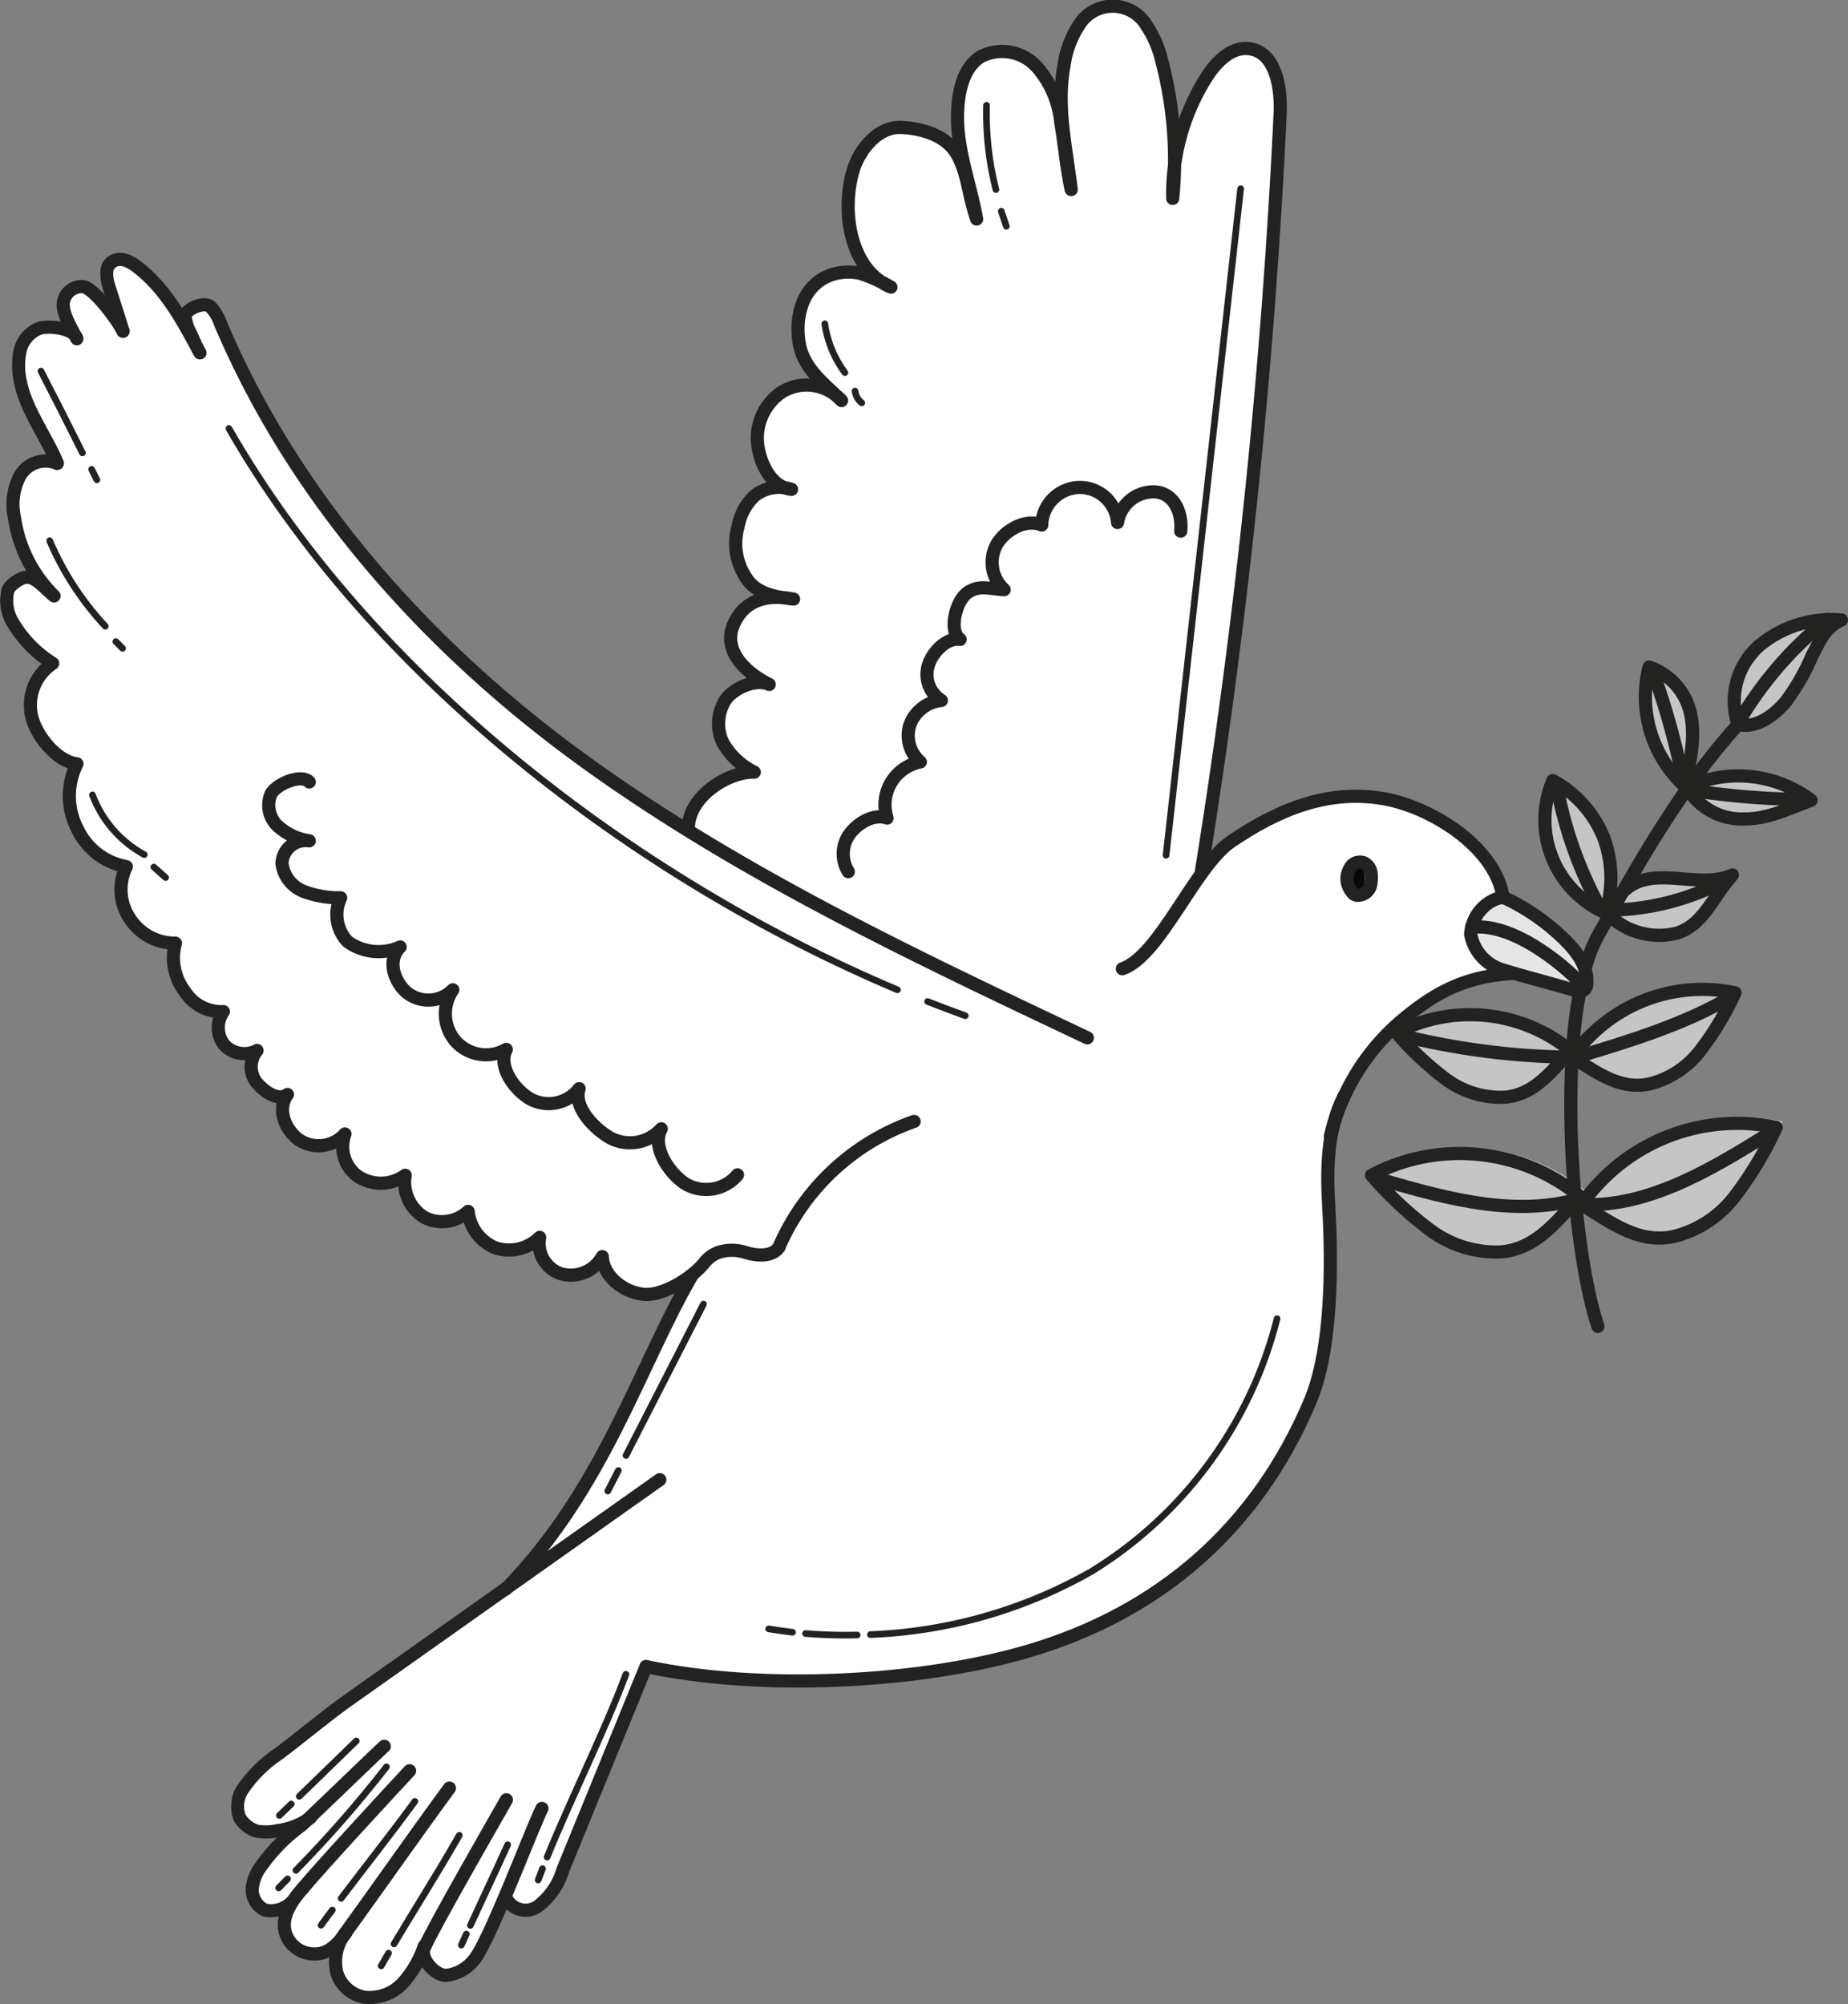 <svg id="Layer_1" data-name="Layer 1" xmlns="http://www.w3.org/2000/svg" viewBox="0 0 175.5 190.34"><rect x="0" y="0" width="175.5" height="190.34" fill="#808080" stroke="none"/><defs><style>.cls-1{fill:#c5c5c5;}.cls-2,.cls-6{fill:none;stroke:#222221;stroke-linecap:round;stroke-linejoin:round;}.cls-2{stroke-width:1.25px;}.cls-3{fill:#e5e5e5;}.cls-4{fill:#070707;}.cls-5{fill:#fff;}.cls-6{stroke-width:0.63px;}</style></defs><path class="cls-1" d="M164.78,68.7A7.06,7.06,0,0,1,167,61.47a10.73,10.73,0,0,1,7.74-2.37c-1.55.7-2,1.9-2.79,3.41a21.35,21.35,0,0,1-2.54,4.4c-1.12,1.28-2.87,2.57-4.5,2.07C164.84,68.89,164.81,68.79,164.78,68.7Z"/><path class="cls-1" d="M160.45,68.32c.43,2.21-.18,4.36-.55,6.58a11.5,11.5,0,0,1-3.45-11.36A6,6,0,0,1,160.45,68.32Z"/><path class="cls-1" d="M165.76,77.61c2.25,0,4.25-1,6.36-1.78a11.47,11.47,0,0,0-11.81-1.23A6,6,0,0,0,165.76,77.61Z"/><path class="cls-1" d="M164.06,83.66c-1.65,1.94-2.53,4.41-5,5.1a7,7,0,0,1-6.72-2l.31-.49a7.15,7.15,0,0,1,2-2.06c2.82-1.67,6.66.4,9.65-1Z"/><path class="cls-1" d="M152.14,79.66a11,11,0,0,1,.17,7.24,9.63,9.63,0,0,1-5-12.56A10.82,10.82,0,0,1,152.14,79.66Z"/><path class="cls-1" d="M164.54,94.57a28.41,28.41,0,0,1-3.27,5.46,8.7,8.7,0,0,1-5,3.22c-2.74.53-4.85-1.09-7.23-2.56A15.08,15.08,0,0,1,164.54,94.57Z"/><path class="cls-1" d="M132.92,98.29a28.56,28.56,0,0,0,4.63,4.37,8.68,8.68,0,0,0,5.63,1.76c2.79-.23,4.38-2.36,6.27-4.42A15.08,15.08,0,0,0,132.92,98.29Z"/><path class="cls-1" d="M169.29,106.51a36,36,0,0,1-4,6.73,10.82,10.82,0,0,1-6.11,4c-3.39.66-6-1.34-8.92-3.15A18.57,18.57,0,0,1,169.29,106.51Z"/><path class="cls-1" d="M130.27,111.1a36.84,36.84,0,0,0,5.71,5.39,10.81,10.81,0,0,0,7,2.16c3.43-.28,5.4-2.91,7.73-5.45A18.59,18.59,0,0,0,130.27,111.1Z"/><path class="cls-2" d="M165,68.87c-5.4,6-9.34,13-13.25,20-4.19,7.54-2.59,29.46,0,37.09"/><path class="cls-2" d="M174.88,58.88a10.72,10.72,0,0,0-7.74,2.38,7,7,0,0,0-2.09,7.51c1.62.5,3.38-.8,4.49-2.07a21.16,21.16,0,0,0,2.54-4.41C172.86,60.79,173.33,59.58,174.88,58.88Z"/><path class="cls-2" d="M160.05,74.71a11.5,11.5,0,0,1-3.44-11.36,6,6,0,0,1,4,4.78C161,70.34,160.43,72.48,160.05,74.71Z"/><path class="cls-2" d="M156.86,63.48a71,71,0,0,1,2.77,9.59"/><path class="cls-2" d="M172,76a11.5,11.5,0,0,0-11.8-1.23,6,6,0,0,0,5.45,3C167.85,77.8,169.84,76.8,172,76Z"/><path class="cls-2" d="M160.33,75a71.86,71.86,0,0,0,9.93.9"/><path class="cls-2" d="M165.4,68.09a35.36,35.36,0,0,1,8.14-9.27"/><path class="cls-2" d="M164.22,83.45l.3-.36c-3,1.35-6.83-.72-9.65,1a8.43,8.43,0,0,0-2.37,2.53,6.94,6.94,0,0,0,6.74,2C161.69,87.85,162.57,85.39,164.22,83.45Z"/><path class="cls-2" d="M152.47,86.69a9.64,9.64,0,0,1-5-12.56,10.78,10.78,0,0,1,4.79,5.32A11,11,0,0,1,152.47,86.69Z"/><path class="cls-2" d="M147.8,74.35a38,38,0,0,0,3.89,11.37"/><path class="cls-2" d="M153.05,86.43a24,24,0,0,0,9.79-2.32"/><path class="cls-2" d="M164.77,94.28a15.09,15.09,0,0,0-15.46,6.12c2.38,1.47,4.49,3.09,7.24,2.56a8.71,8.71,0,0,0,4.94-3.22A28.45,28.45,0,0,0,164.77,94.28Z"/><path class="cls-2" d="M149.76,100.37c4.8-1.43,10.52-3.19,14.78-5.8"/><path class="cls-2" d="M132.62,98.08a15.06,15.06,0,0,1,16.54,1.7c-1.89,2.06-3.49,4.19-6.27,4.42a8.78,8.78,0,0,1-5.64-1.76A29.83,29.83,0,0,1,132.62,98.08Z"/><path class="cls-2" d="M149.31,100.4a70.07,70.07,0,0,1-16.39-2.11"/><path class="cls-2" d="M168.68,107.07a18,18,0,0,0-18.48,7.32c2.85,1.76,5.37,3.69,8.65,3.06a10.47,10.47,0,0,0,5.91-3.85A34.8,34.8,0,0,0,168.68,107.07Z"/><path class="cls-2" d="M150.2,114.39c6.66.32,13.11-3.85,18.21-7"/><path class="cls-2" d="M130.25,111.61a18,18,0,0,1,19.77,2c-2.26,2.46-4.16,5-7.5,5.28a10.51,10.51,0,0,1-6.73-2.1A35.52,35.52,0,0,1,130.25,111.61Z"/><path class="cls-2" d="M149.92,113.87c-6.64,1.85-13.56-.38-19.31-2"/><path class="cls-3" d="M149.87,93.78l.11.09a.48.48,0,0,1-.21.19,2,2,0,0,1-.8,0c-2-.6-3.95-1.1-5.92-1.67-.38-.1-.74-.22-1.12-.33a4.32,4.32,0,0,1-2.9-3.33,2.3,2.3,0,0,1,.06-.73l.08,0C143.17,87.55,148.38,92,149.87,93.78Z"/><path class="cls-3" d="M148,89.24c1.14,1.13,2.21,2.56,2.1,4.17a1.16,1.16,0,0,1-.12.46l-.11-.09c-1.49-1.8-6.7-6.23-10.7-5.71l-.08,0a4,4,0,0,1,2.74-2.79.89.89,0,0,1,.23,0,1.19,1.19,0,0,1,.41.11A20.3,20.3,0,0,1,148,89.24Z"/><path class="cls-4" d="M129.59,82.79a3,3,0,0,1,0,1.08A1.24,1.24,0,0,1,128.26,85a1,1,0,0,1-.32-.14,1.73,1.73,0,0,1-.61-1.41,1.77,1.77,0,0,1,.44-1.27,1.08,1.08,0,0,1,1.14-.27A1.26,1.26,0,0,1,129.59,82.79Z"/><path class="cls-5" d="M79,37.87l.3.28Zm-61-5c-.19-.4-.36-.83-.53-1.17A4.29,4.29,0,0,1,17,30.33c-.05-.48,0-.61.38-.89s1.56-.73,2-.31a4.82,4.82,0,0,1,.93,1.71C27.49,47.56,40.21,61.74,55,72.35q4.8,3.45,9.82,6.53v0c-.13-3.28,4-5.62,6.27-5.53a6.93,6.93,0,0,1-3-2.84,4.26,4.26,0,0,1,.24-4c.8-1.16,2.91-2.07,4.18-1.49-2.35-1.14-4.41-3.08-3.41-5.43.86-2.06,2.59-2.8,4.75-2.62a8.91,8.91,0,0,0,1,.13c-.32-.06-.64-.1-1-.13-2.08-.33-3.13-1-3.84-2.39a5.88,5.88,0,0,1-.47-4.34,5.27,5.27,0,0,1,1.64-3,3.61,3.61,0,0,1,3-.66,2.5,2.5,0,0,0,.49.1c-.17,0-.34-.08-.49-.1-1.68-.52-2.61-2.74-2.73-4.33a5.24,5.24,0,0,1,2.31-4.81,4.45,4.45,0,0,1,5.3.46c-1.55-1.5-3.18-2.86-3.58-5-.47-2.52.25-5.55,2.88-6.56a5.16,5.16,0,0,1,2.91-.18,11.37,11.37,0,0,1,2.61,1.17c-3.78-1.87-4.42-7.47-3.25-11.1.58-1.82,2.26-4,4.35-3.93,1.87,0,4.34.73,5.38,2.43s1.12,3.9,1.95,6.26c-.68-3.7-2-6.84-1.8-10.37.1-1.93.59-4.06,2.22-5.07a4.47,4.47,0,0,1,5.29.94,9.27,9.27,0,0,1,2.27,5.24c.28,1.92.52,4.52,1,6.41-.52-4.3-1.41-7.93-.67-11.87a9.17,9.17,0,0,1,1.39-3.73,3.75,3.75,0,0,1,6.42,0,10,10,0,0,1,1.44,3.31,35.57,35.57,0,0,1,1.22,10.06,21.07,21.07,0,0,0-.17,3.07c.1-1,.16-2,.17-3.07a20.73,20.73,0,0,1,3-8.41c.93-1.47,2.38-3,4.1-2.73,2.49.34,3,3.68,2.91,6.19a648.3,648.3,0,0,1-7.49,72l.09.07A12.32,12.32,0,0,1,116.32,80c4.34-3,9.24-5.12,14.85-4,4.23.86,9.93,4.36,10.91,8.9l0,.37a.89.89,0,0,0-.23,0,4,4,0,0,0-2.74,2.79,2.3,2.3,0,0,0-.06.73,4.32,4.32,0,0,0,2.9,3.33c.38.11.74.23,1.12.33l0,.06c-4.36.27-7.17,1.65-10.51,4.46a20.87,20.87,0,0,0-6.49,9.91.11.11,0,0,0,0,0,26.22,26.22,0,0,0-.42,7.71c.3,5.37.33,13.47-1.78,18.47-5.1,12.07-14.33,20-26.62,23.66-10.44,3.12-25.56,3.83-36.43,1.51l-7.9,19.32A6.81,6.81,0,0,1,50.59,181a2.16,2.16,0,0,1-3.23-.85,34.4,34.4,0,0,1-3,6,3.86,3.86,0,0,1-2.61,1.43c-1,0-2.46-1.46-2.12-2.58l.07-.16,0,.09a.64.64,0,0,1,0,.07,10,10,0,0,1-2,3.28A4.41,4.41,0,0,1,34,189.68a3.39,3.39,0,0,1-2.65-2.39,4.39,4.39,0,0,1,.72-3.56c-.8,1.13-1.73,1.94-3,1.82a2.84,2.84,0,0,1-2.67-2.33,3.77,3.77,0,0,1,.71-2.56l0,0a2.76,2.76,0,0,1-2.54.75,2.16,2.16,0,0,1-1.21-2,4.14,4.14,0,0,1,.86-2.17,16.9,16.9,0,0,1,3.85-3.9c.16-.15.38-.35.62-.59a6.58,6.58,0,0,1-2.93,1.12,4.75,4.75,0,0,1-2,0,2.76,2.76,0,0,1-1.64-1.28,2.85,2.85,0,0,1,.34-2.76,12.46,12.46,0,0,1,3.39-3.32c2.29-1.74,4.51-3.61,6.86-5.28L47.55,150.8c9.26-9.58,12.58-21.15,17.59-29.71l0,0a7.5,7.5,0,0,1-4.49,1.85c-1.88-.15-3.9-1.7-4-3.58a3.41,3.41,0,0,1-4,1.62,3.06,3.06,0,0,1-2-3.44,4.16,4.16,0,0,1-4.19,1,4.24,4.24,0,0,1-2.61-3.46,3.64,3.64,0,0,1-4.15.55,3.93,3.93,0,0,1-1.83-4,4,4,0,0,1-4.51.09,3.51,3.51,0,0,1-1.21-4,3.34,3.34,0,0,1-4.45.49c-1.31-1-2-2.9-1-4.24-.93.63-2.14-.23-2.89-1.08a2.44,2.44,0,0,1,0-3.1,2.58,2.58,0,0,1-3.09-.52,2.63,2.63,0,0,1-.11-3.17,4.1,4.1,0,0,1-3.64-1.9,5.27,5.27,0,0,1-.9-4.6,5.11,5.11,0,0,1-4.37-2.4,4.93,4.93,0,0,1-.29-4.87A6.43,6.43,0,0,1,6.7,78.65a6.76,6.76,0,0,1,0-6.1C4.79,72.33,2.81,69.87,2.38,68a4.8,4.8,0,0,1,2.07-5,11.41,11.41,0,0,1-4-4.2,4,4,0,0,1-.34-2.72c.1-.47.77-.93,1.19-1.16,1.24-.67,2.13.74,3.21,1.61a13,13,0,0,1-3.75-7.4,5.76,5.76,0,0,1,.51-4A2.8,2.8,0,0,1,4.81,44l0,0c-1-2.39-3-5.09-3.46-7.62a6.82,6.82,0,0,1-.06-3,3,3,0,0,1,1.87-2.18c.86-.26,2.8-.05,3.39.7l.15.28a.76.76,0,0,0-.15-.28,6.94,6.94,0,0,1-1.16-3,1.76,1.76,0,0,1,1.84-1.71c1,.07,3.4,3.29,3.81,4.23-.43-1.38-.87-2.77-1.32-4.15-.25-.8-.45-1.82.19-2.37a1.42,1.42,0,0,1,1.26-.24,3.24,3.24,0,0,1,1.17.63C14.93,27.23,16.54,30,18,32.85Zm0,0c.11.24.23.46.34.65Zm111.56,51a3,3,0,0,0,0-1.08,1.26,1.26,0,0,0-.68-.86,1.08,1.08,0,0,0-1.14.27,1.77,1.77,0,0,0-.44,1.27,1.73,1.73,0,0,0,.61,1.41,1,1,0,0,0,.32.14A1.24,1.24,0,0,0,129.6,83.87Z"/><path class="cls-6" d="M51.52,177.46c-.14.36-.28.72-.41,1.08"/><path class="cls-6" d="M44.29,183.67l-.48,1.05"/><path class="cls-6" d="M48.21,175.19c-1.21,2.67-2.36,5.09-3.54,7.66"/><path class="cls-6" d="M36.9,185.48l-.7,1.21"/><path class="cls-6" d="M31.56,181.39c-.35.46-.71.94-1.07,1.44"/><path class="cls-6" d="M27.31,178.43l-.85.86"/><path class="cls-2" d="M127.62,104.13c-1.63,3.26-1.63,6.94-1.43,10.5.3,5.37.34,13.47-1.78,18.47-5.1,12.07-14.33,20-26.62,23.66-10.44,3.11-25.55,3.83-36.43,1.51"/><path class="cls-2" d="M128.53,84.88a1,1,0,0,0,.32.14,1.24,1.24,0,0,0,1.34-1.15,3,3,0,0,0,0-1.08,1.26,1.26,0,0,0-.68-.86,1.1,1.1,0,0,0-1.14.27,2,2,0,0,0,.17,2.68Z"/><path class="cls-6" d="M82.66,155.23a46,46,0,0,0,21-6,39.52,39.52,0,0,0,17.62-24"/><path class="cls-6" d="M76.5,155.13a46.69,46.69,0,0,0,4.9.14"/><path class="cls-6" d="M73,154.69c.75.12,1.5.23,2.27.32"/><path class="cls-2" d="M114.08,82.83a646,646,0,0,0,7.49-72c.12-2.52-.42-5.86-2.91-6.2-1.72-.23-3.17,1.26-4.1,2.73a20.77,20.77,0,0,0-3.19,11.48,37,37,0,0,0-1.06-13.13,10,10,0,0,0-1.44-3.31,3.74,3.74,0,0,0-6.41,0,9.18,9.18,0,0,0-1.4,3.74c-.74,3.93.15,7.56.67,11.86-.43-1.89-.66-4.49-1-6.41a9.27,9.27,0,0,0-2.26-5.23,4.46,4.46,0,0,0-5.3-1c-1.63,1-2.12,3.15-2.22,5.06-.19,3.54,1.12,6.69,1.8,10.38-.82-2.36-.85-4.47-1.94-6.26s-3.52-2.4-5.39-2.44c-2.09,0-3.77,2.12-4.35,3.94-1.19,3.72-.49,9.52,3.54,11.23a15.11,15.11,0,0,0-2.9-1.3,5.12,5.12,0,0,0-2.9.18c-2.64,1-3.36,4-2.89,6.56.43,2.29,2.3,3.7,4,5.33a4.49,4.49,0,0,0-5.67-.81,5.26,5.26,0,0,0-2.31,4.8c.14,1.76,1.23,4.25,3.23,4.44a3.82,3.82,0,0,0-3.45.56,5.26,5.26,0,0,0-1.63,3,5.78,5.78,0,0,0,.47,4.34c.8,1.57,2,2.23,4.8,2.52-2.61-.5-4.74.13-5.72,2.49S70.7,63.83,73.05,65c-1.27-.58-3.38.33-4.17,1.49a4.24,4.24,0,0,0-.25,4,6.93,6.93,0,0,0,3,2.84c-2.3-.1-6.39,2.25-6.26,5.53"/><path class="cls-2" d="M11.67,31.45c-.42-.94-2.79-4.16-3.81-4.23A1.76,1.76,0,0,0,6,28.92c0,1,.84,2.38,1.3,3.25-.26-1-2.57-1.27-3.53-1a3,3,0,0,0-1.87,2.18,6.82,6.82,0,0,0,.06,3C2.46,38.9,4.47,41.6,5.45,44"/><path class="cls-2" d="M103.26,98.56C86.84,90.79,70.31,83,55.56,72.35S28.08,47.56,21,30.85A5,5,0,0,0,20,29.13c-.46-.41-1.52-.06-2,.31s-.43.41-.38.89a4.53,4.53,0,0,0,.49,1.36c.27.53.55,1.32.88,1.82-1.61-3-3.26-6.13-6-8.19a3.41,3.41,0,0,0-1.17-.63,1.44,1.44,0,0,0-1.27.24c-.64.55-.44,1.57-.18,2.37l1.32,4.15"/><path class="cls-2" d="M5.4,44a2.8,2.8,0,0,0-3.51,1.2,5.77,5.77,0,0,0-.51,4,13,13,0,0,0,3.75,7.39c-1.08-.86-2-2.27-3.21-1.59-.42.22-1.09.68-1.19,1.15a4,4,0,0,0,.34,2.71A11.47,11.47,0,0,0,5,63,4.76,4.76,0,0,0,3,68c.42,1.86,2.4,4.32,4.31,4.54a6.76,6.76,0,0,0,0,6.1A6.41,6.41,0,0,0,12,82.3a4.93,4.93,0,0,0,.29,4.87,5.12,5.12,0,0,0,4.37,2.4,5.27,5.27,0,0,0,.9,4.6,4.1,4.1,0,0,0,3.65,1.9,2.64,2.64,0,0,0,.1,3.17,2.59,2.59,0,0,0,3.1.52,2.43,2.43,0,0,0,0,3.1c.75.85,2,1.72,2.89,1.08-1,1.35-.28,3.23,1,4.24a3.37,3.37,0,0,0,4.46-.49,3.47,3.47,0,0,0,1.2,4,3.94,3.94,0,0,0,4.52-.08,3.93,3.93,0,0,0,1.82,4,3.66,3.66,0,0,0,4.16-.57,4.19,4.19,0,0,0,2.61,3.47,4.13,4.13,0,0,0,4.18-1,3.05,3.05,0,0,0,2,3.45,3.43,3.43,0,0,0,3.95-1.62c.08,1.89,2.1,3.44,4,3.58,1.67.14,4.4-1.42,5.69-3a3,3,0,0,1,1.39-1,4.18,4.18,0,0,1,2.45,0c1.11.35,2.55.48,3.24-.46"/><path class="cls-2" d="M74,118.38A21.83,21.83,0,0,1,86.81,106.5"/><path class="cls-2" d="M29.37,74.26c-.75-.81-3.15.19-3.65,1.18a2.72,2.72,0,0,0,.65,3,5.69,5.69,0,0,0,3,1.41A2.25,2.25,0,0,0,26.78,82a3.27,3.27,0,0,0,2.08,2.66,9.53,9.53,0,0,0,3.49.6A3.73,3.73,0,0,0,33,89.41a5,5,0,0,0,5,.52c-1.19,1.17-.68,3.09.53,4.24A3.26,3.26,0,0,0,43,94a4,4,0,0,0,.3,4.92,3.89,3.89,0,0,0,4.78.74c-.81,1.57.69,3.74,2.2,4.66a3.66,3.66,0,0,0,4.72-.93c-.58,1.69,1.38,3.77,2.93,4.66a4,4,0,0,0,4.87-.85c-.93,1.63.67,4.15,2.24,5.19a3.88,3.88,0,0,0,5-.82"/><path class="cls-2" d="M112.13,50.44c.17-1.72-.61-3.53-2.33-3.72a3.45,3.45,0,0,0-3.67,2.9,3.6,3.6,0,0,0-3.68-3.33,3.67,3.67,0,0,0-3.52,3.57c-1.48-.62-3.39.41-4.23,1.77A3.53,3.53,0,0,0,95.36,56c-1.36-.06-2.34-.5-3.47.28s-1.83,3.67-.71,4.44c-1.28-.19-2.61,1.19-3,2.41a2.92,2.92,0,0,0,1.22,3.39,3.55,3.55,0,0,0-3,2.35,3.31,3.31,0,0,0,1,3.49,4.15,4.15,0,0,0-3.16,5.33c-1.22-.44-2.7.42-3.5,1.44a3.23,3.23,0,0,0-.18,3.65"/><path class="cls-2" d="M65.73,121.09c-5,8.6-8.35,20.23-17.7,29.82"/><path class="cls-2" d="M62.66,140.52l-29.3,20.73c-2.36,1.67-4.57,3.54-6.87,5.28a12.61,12.61,0,0,0-3.39,3.32,2.88,2.88,0,0,0-.34,2.76,2.84,2.84,0,0,0,1.64,1.29,5.12,5.12,0,0,0,2-.06,6.61,6.61,0,0,0,3.08-1.22"/><path class="cls-2" d="M28.77,179.31c-1.11,1.27-1.95,2.58-1.74,3.91a2.82,2.82,0,0,0,2.66,2.33c1.34.12,2.31-.8,3.15-2"/><path class="cls-2" d="M32.8,183.57a4.49,4.49,0,0,0-.83,3.72,3.37,3.37,0,0,0,2.65,2.38,4.31,4.31,0,0,0,3.67-1.39,10.06,10.06,0,0,0,2-3.46"/><path class="cls-2" d="M40.33,184.82c-.58,1.13,1,2.81,2.05,2.77a3.86,3.86,0,0,0,2.6-1.43c1.4-1.54,5.55-12.57,6.49-14.42"/><path class="cls-2" d="M48,180.1a2.05,2.05,0,0,0,3.17.87,6.75,6.75,0,0,0,2.28-3.38l7.9-19.32"/><path class="cls-2" d="M106.59,92c3.56-1.22,6.9-9.76,10.32-12.08,4.34-2.95,9.24-5.12,14.86-4,4.23.86,9.92,4.36,10.9,8.9"/><path class="cls-2" d="M142.42,85.26a1.17,1.17,0,0,1,.64.09,20.56,20.56,0,0,1,5.53,3.89c1.15,1.12,2.22,2.56,2.1,4.17a.7.7,0,0,1-.33.65,1.91,1.91,0,0,1-.79,0c-2.36-.71-4.69-1.28-7-2a4.32,4.32,0,0,1-2.9-3.33A3.84,3.84,0,0,1,142.42,85.26Z"/><path class="cls-2" d="M126.34,107.92a20.77,20.77,0,0,1,6.77-11c3.35-2.81,6.15-4.19,10.51-4.47"/><path class="cls-2" d="M139.76,88.07c4-.52,9.21,3.9,10.7,5.71"/><path class="cls-2" d="M32.84,183.51c2.8-3.86,7-9.85,9.84-13.7"/><path class="cls-2" d="M28.77,179.31c1.72-2.07,8.3-9.18,10.13-11.15"/><path class="cls-2" d="M36.49,165.84c-1.42,1.32-6.41,6.16-7.83,7.48a16.87,16.87,0,0,0-3.85,3.89,4.19,4.19,0,0,0-.86,2.18,2.15,2.15,0,0,0,1.21,2,2.76,2.76,0,0,0,2.54-.75"/><path class="cls-2" d="M40.28,185c1-2.22,6.63-12,7.81-14.08"/><path class="cls-6" d="M88.09,95.11c1.19.47,2.39.92,3.58,1.35"/><path class="cls-6" d="M88.09,95.11"/><path class="cls-6" d="M21.74,40.69C35.09,64,60,83.36,85.23,94"/><path class="cls-6" d="M117.82,17.92l-7.08,63.3"/><path class="cls-6" d="M59.44,159c-2,5.37-5.2,11.75-7.48,17.36"/><path class="cls-6" d="M43.62,174.29c-2.45,4.26-4,6.62-6.2,10.32"/><path class="cls-6" d="M39.4,171.07c-2.58,3.52-4.64,6.08-7,9.21"/><path class="cls-6" d="M35.89,169"/><path class="cls-6" d="M36.7,167.79a113.69,113.69,0,0,1-8.6,9.83"/><path class="cls-6" d="M27.66,171.32l-1.13,1.09"/><path class="cls-6" d="M33.84,165.33l-5.42,5.26"/><path class="cls-6" d="M59.45,138.22l7.36-14.38"/><path class="cls-6" d="M59.45,138.22"/><path class="cls-6" d="M58.71,139.65"/><path class="cls-6" d="M57.72,141.6l1-1.95"/><path class="cls-6" d="M4.72,51.35A28,28,0,0,0,10,59.47"/><path class="cls-6" d="M11,60.93l.64.64"/><path class="cls-6" d="M8.78,75.49a10.77,10.77,0,0,0,4.92,5.67"/><path class="cls-6" d="M14.61,82.34l1.12,1"/><path class="cls-6" d="M93.69,10a29.47,29.47,0,0,0,.89,8"/><path class="cls-6" d="M95.09,20.06l.48,1.43"/><path class="cls-6" d="M78.33,30.75a10.27,10.27,0,0,0,1.91,4.64"/><path class="cls-6" d="M81.2,37.14a1.71,1.71,0,0,0,.64,1.12"/><path class="cls-6" d="M3.89,35.24q2,3.88,3.94,7.77"/><path class="cls-6" d="M8.7,44.57l.5,1"/></svg>